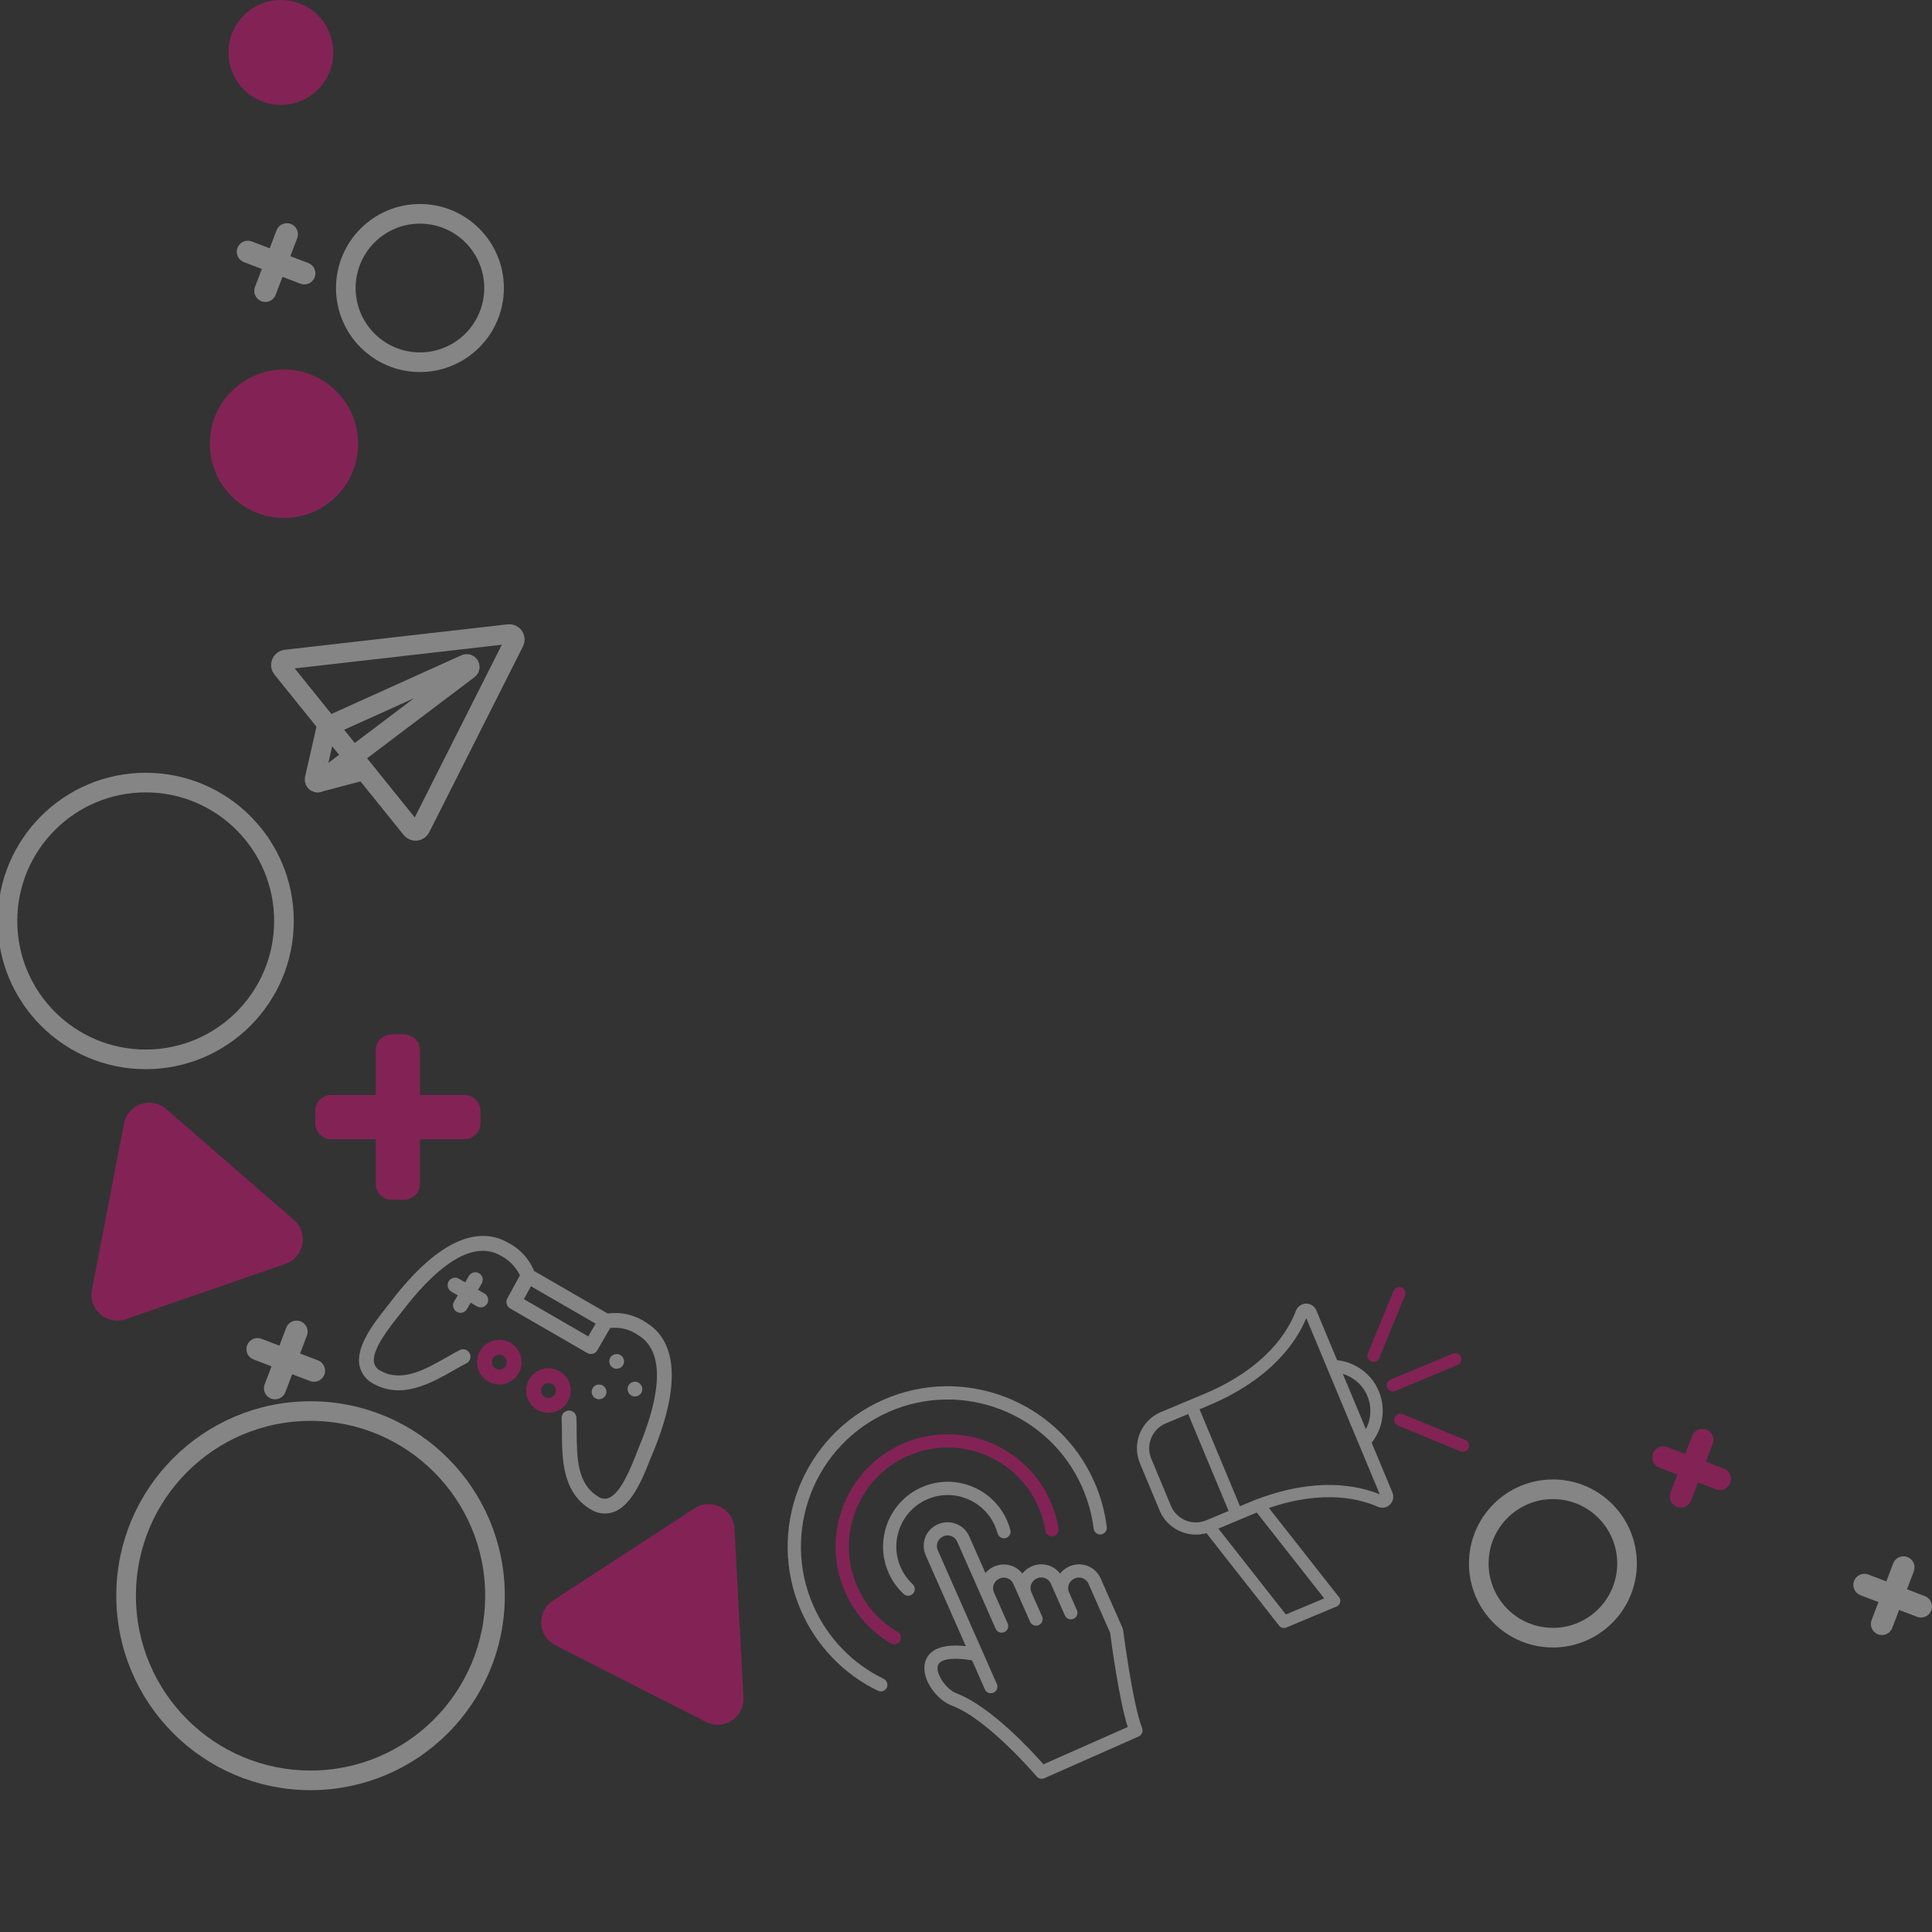 <svg width="492" height="492" viewBox="0 0 492 492" fill="none" xmlns="http://www.w3.org/2000/svg">
<rect x="0" y="0" width="492" height="492" fill="#333333" stroke="none"/>
<g opacity="0.4">
<g clip-path="url(#clip0_1887_17229)">
<path d="M340.505 346.379L335.216 333.698C334.623 332.268 332.974 331.598 331.545 332.191C330.839 332.488 330.299 333.051 330.018 333.781C328.126 338.84 322.556 348.341 306.461 355.066L302.821 356.587C302.821 356.587 302.821 356.587 302.813 356.587L295.663 359.577C290.579 361.699 288.17 367.572 290.298 372.653L295.313 384.665C297.274 389.374 302.441 391.777 307.228 390.431L325.732 413.982C326.165 414.538 326.918 414.728 327.564 414.462L340.338 409.121H340.36C341.158 408.779 341.531 407.866 341.204 407.067C341.113 406.854 340.983 406.664 340.816 406.52L323.148 384.026C337.1 379.249 346.44 381.728 350.87 383.714C351.584 384.033 352.367 384.049 353.081 383.752C354.51 383.159 355.186 381.508 354.593 380.085L349.304 367.404C352.23 363.715 352.96 358.679 351.128 354.29C349.297 349.901 345.209 346.888 340.535 346.379M298.193 383.478L293.178 371.467C291.719 367.975 293.375 363.943 296.863 362.483L302.578 360.094L312.875 384.779L307.16 387.167C303.672 388.628 299.645 386.97 298.186 383.478M327.442 411.13L310.268 389.267L315.527 387.069L319.167 385.547C319.463 385.425 319.752 385.304 320.048 385.182L337.222 407.045L327.442 411.13ZM351.364 380.542C346.029 378.351 335.489 376.016 320.299 381.728C320.177 381.744 320.056 381.782 319.942 381.827L315.77 383.569L305.473 358.885L307.669 357.964C324.083 351.103 330.322 341.335 332.647 335.66L337.997 348.478L346.029 367.732L351.371 380.542H351.364ZM347.83 363.936L341.956 349.863C344.737 350.707 347.063 352.753 348.218 355.507C349.373 358.261 349.19 361.364 347.83 363.936Z" fill="white"/>
<path d="M369.988 344.705L354.099 351.346C353.301 351.681 352.928 352.594 353.255 353.392C353.582 354.191 354.501 354.564 355.299 354.237L371.189 347.596C371.987 347.261 372.367 346.348 372.032 345.549C371.698 344.751 370.786 344.378 369.988 344.705Z" fill="#F90A88"/>
<path d="M350.392 346.706C350.764 346.554 351.075 346.257 351.235 345.854L357.778 329.909C358.105 329.111 357.725 328.198 356.927 327.863C356.129 327.536 355.217 327.916 354.883 328.715L348.34 344.659C348.013 345.458 348.393 346.371 349.191 346.706C349.594 346.873 350.019 346.858 350.392 346.706Z" fill="#F90A88"/>
<path d="M357.193 360.132C356.395 359.805 355.483 360.185 355.148 360.984C354.822 361.783 355.202 362.696 356 363.03L371.927 369.58C372.33 369.747 372.755 369.732 373.128 369.58C373.5 369.428 373.804 369.131 373.971 368.728C374.298 367.929 373.918 367.016 373.12 366.682L357.193 360.132Z" fill="#F90A88"/>
<path d="M272.265 398.928C271.331 399.339 270.556 399.97 269.963 400.723C268.321 398.563 265.343 397.726 262.683 398.898C261.741 399.316 260.95 399.947 260.358 400.716C258.701 398.593 255.76 397.779 253.123 398.943C252.249 399.331 251.52 399.902 250.95 400.594L246.816 391.23C245.479 388.194 241.922 386.818 238.814 388.187C235.706 389.556 234.414 393.086 235.76 396.121L245.957 419.208C238.624 418.402 236.238 420.905 235.585 423.324C234.452 427.523 238.586 433.045 242.591 434.422C251.733 437.96 263.868 452.253 263.99 452.39C264.469 452.961 265.267 453.143 265.943 452.839L289.963 442.212C290.777 441.847 291.172 440.911 290.845 440.074C288.406 433.799 286.042 415.313 286.02 415.123C286.02 415.123 286.02 415.116 286.02 415.108C286.004 415.009 285.982 414.91 285.951 414.811C285.951 414.796 285.944 414.789 285.936 414.773C285.921 414.735 285.913 414.69 285.898 414.652L280.282 401.933C278.945 398.905 275.389 397.528 272.273 398.913M287.205 439.785L265.723 449.294C262.744 445.909 252.386 434.635 243.739 431.288C241.048 430.36 238.244 426.321 238.814 424.206C239.285 422.472 242.606 421.962 247.553 422.829L250.806 430.2C251.178 431.045 252.166 431.425 253.009 431.052C253.853 430.68 254.233 429.691 253.86 428.846L238.814 394.782C238.222 393.436 238.822 391.853 240.243 391.222C241.58 390.629 243.161 391.245 243.754 392.591L250.061 406.87L253.556 414.781C253.929 415.625 254.917 416.006 255.76 415.633C256.604 415.26 256.984 414.271 256.611 413.427L253.116 405.516C252.523 404.177 253.131 402.602 254.552 401.971C255.889 401.377 257.462 401.986 258.055 403.332L259.598 406.832L262.318 412.993C262.691 413.838 263.678 414.218 264.522 413.845C265.365 413.473 265.745 412.484 265.373 411.639L262.653 405.478C262.06 404.131 262.675 402.556 264.104 401.925C265.441 401.332 267.014 401.94 267.607 403.287L269.18 406.854L271.186 411.388C271.559 412.233 272.546 412.613 273.39 412.24C274.233 411.867 274.613 410.879 274.241 410.034L272.235 405.5C271.642 404.162 272.25 402.587 273.671 401.956C275.016 401.362 276.597 401.963 277.19 403.31L282.699 415.785C282.965 417.824 284.918 432.597 287.175 439.785" fill="white"/>
<path d="M256.103 391.686C257.007 391.435 257.531 390.515 257.296 389.617C257.068 388.78 256.779 387.959 256.437 387.175C252.759 378.853 243.01 375.072 234.689 378.754C226.383 382.428 222.614 392.196 226.284 400.518C227.196 402.587 228.488 404.405 230.129 405.919C230.638 406.39 231.36 406.489 231.961 406.223C232.166 406.132 232.356 406.002 232.515 405.828C233.146 405.143 233.108 404.078 232.424 403.439C231.132 402.237 230.106 400.792 229.377 399.149C226.451 392.53 229.453 384.764 236.056 381.843C242.66 378.921 250.426 381.919 253.352 388.537C253.625 389.161 253.861 389.822 254.043 390.492C254.287 391.389 255.214 391.922 256.11 391.686" fill="white"/>
<path d="M218.321 404.04C212.705 391.321 218.465 376.396 231.163 370.774C243.869 365.153 258.778 370.926 264.394 383.645C265.268 385.631 265.891 387.708 266.225 389.83C266.377 390.75 267.243 391.374 268.163 391.23C269.082 391.077 269.705 390.218 269.561 389.297C269.173 386.886 268.474 384.528 267.479 382.284C261.111 367.861 244.203 361.311 229.795 367.693C215.395 374.068 208.86 390.994 215.228 405.417C217.667 410.939 221.695 415.466 226.877 418.501C227.364 418.782 227.933 418.798 228.412 418.585C228.724 418.448 228.997 418.212 229.187 417.892C229.658 417.086 229.385 416.051 228.579 415.58C224.012 412.91 220.464 408.916 218.313 404.047" fill="#F90A88"/>
<path d="M224.863 356.504C204.3 365.602 194.968 389.761 204.064 410.346C207.97 419.193 214.893 426.374 223.563 430.566C224.027 430.794 224.544 430.786 224.985 430.588C225.334 430.429 225.638 430.155 225.82 429.782C226.223 428.945 225.874 427.934 225.038 427.53C217.089 423.681 210.736 417.094 207.157 408.984C198.813 390.096 207.37 367.945 226.231 359.592C245.099 351.239 267.228 359.813 275.571 378.701C277.068 382.094 278.056 385.654 278.505 389.282C278.619 390.21 279.462 390.864 280.382 390.75C281.309 390.636 281.962 389.792 281.848 388.871C281.362 384.908 280.29 381.029 278.657 377.332C269.561 356.739 245.434 347.398 224.863 356.504Z" fill="white"/>
<path d="M130.953 163.475L107.07 210.837C106.614 211.734 105.383 211.863 104.752 211.08L71.84 170.215C71.156 169.363 71.681 168.085 72.76 167.963L129.555 161.474C130.649 161.353 131.447 162.494 130.953 163.483V163.475Z" stroke="white" stroke-width="5" stroke-linecap="round" stroke-linejoin="round"/>
<path d="M118.551 169.142L83.481 184.973C83.261 185.071 83.109 185.262 83.056 185.497L80.13 198.361C79.971 199.053 80.761 199.563 81.331 199.137L119.326 170.451C120.048 169.903 119.379 168.777 118.559 169.15L118.551 169.142Z" stroke="white" stroke-width="5" stroke-linecap="round" stroke-linejoin="round"/>
<path d="M92.73 196.163L80.875 199.289" stroke="white" stroke-width="5" stroke-linecap="round" stroke-linejoin="round"/>
<path d="M165.804 371.056L166.496 369.405C173.252 352.784 172.522 341.487 164.345 336.672C161.519 334.801 158.099 334.025 154.74 334.489L136.024 323.672C134.74 320.53 132.361 317.959 129.329 316.437C121.077 311.759 110.939 316.772 99.936 330.936L98.849 332.359C95.354 336.756 90.521 342.788 91.562 347.801C91.98 349.741 93.234 351.392 94.981 352.312L95.179 352.426C102.436 356.405 109.762 352.251 115.62 348.912C116.722 348.28 117.832 347.657 118.873 347.124C119.777 346.599 120.081 345.435 119.549 344.538C119.063 343.701 118.022 343.374 117.14 343.769C116.038 344.317 114.921 344.971 113.743 345.648C108.173 348.805 102.406 352.069 96.995 349.117C96.129 348.744 95.483 347.984 95.255 347.063C94.594 343.754 99.108 338.11 101.798 334.732L102.93 333.294C109.663 324.562 119.405 315.167 127.429 319.716C129.595 320.811 131.343 322.591 132.407 324.775L129.192 330.647C128.706 331.552 129.025 332.678 129.899 333.196L149.535 344.545C150.439 345.07 151.594 344.758 152.119 343.853L155.386 338.186C157.871 337.897 160.379 338.528 162.438 339.951C170.387 344.629 167.127 357.774 162.94 367.975L162.263 369.679C160.683 373.703 158.061 380.443 154.869 381.523C153.965 381.812 152.97 381.637 152.225 381.044C146.966 377.834 146.906 371.2 146.852 364.795C146.852 363.441 146.852 362.133 146.784 360.908C146.678 359.866 145.751 359.113 144.717 359.219C143.76 359.318 143.023 360.124 143.015 361.091C143.083 362.262 143.091 363.532 143.099 364.81C143.137 371.558 143.205 379.986 150.28 384.292L150.477 384.406C152.149 385.463 154.208 385.722 156.085 385.114C160.941 383.508 163.738 376.305 165.797 371.071L165.804 371.056ZM149.801 340.316L133.41 330.837L135.218 327.559L151.678 337.075L149.808 340.316H149.801Z" fill="white"/>
<path d="M116.32 334.07C117.224 334.595 118.379 334.283 118.903 333.378L119.845 331.743L121.479 332.686C122.384 333.211 123.539 332.899 124.063 331.994C124.587 331.088 124.276 329.932 123.371 329.407L121.738 328.464L122.68 326.829C123.204 325.923 122.893 324.767 121.988 324.242C121.084 323.717 119.929 324.029 119.405 324.934L118.462 326.57L116.829 325.627C115.924 325.102 114.769 325.414 114.245 326.319C113.721 327.224 114.032 328.38 114.936 328.905L116.57 329.848L115.628 331.484C115.104 332.389 115.415 333.546 116.32 334.07Z" fill="white"/>
<path d="M160.752 355.378C160.965 355.507 161.2 355.591 161.451 355.606C161.694 355.652 161.945 355.629 162.181 355.545C162.424 355.499 162.659 355.393 162.842 355.226C163.047 355.089 163.214 354.898 163.328 354.685C163.586 354.252 163.647 353.735 163.503 353.255C163.298 352.533 162.69 351.993 161.945 351.878C161.702 351.833 161.451 351.848 161.216 351.932C160.729 352.046 160.311 352.358 160.061 352.799C159.567 353.704 159.871 354.845 160.752 355.385V355.378Z" fill="white"/>
<path d="M155.234 347.17C155.28 347.413 155.386 347.641 155.553 347.832C155.69 348.037 155.88 348.204 156.1 348.318C156.534 348.577 157.05 348.638 157.529 348.486C157.772 348.44 158.008 348.334 158.19 348.166C158.395 348.022 158.563 347.839 158.677 347.626C158.935 347.193 158.996 346.675 158.851 346.196C158.578 345.207 157.559 344.614 156.564 344.872C156.078 344.986 155.66 345.298 155.409 345.74C155.28 345.953 155.204 346.188 155.181 346.432C155.128 346.675 155.151 346.934 155.234 347.17Z" fill="white"/>
<path d="M150.752 354.936C150.797 355.18 150.904 355.408 151.071 355.598C151.208 355.804 151.398 355.971 151.618 356.085C152.051 356.344 152.568 356.405 153.047 356.253C153.29 356.207 153.525 356.1 153.708 355.933C153.913 355.788 154.08 355.606 154.194 355.393C154.452 354.959 154.513 354.442 154.369 353.963C154.095 352.974 153.077 352.381 152.082 352.639C151.595 352.753 151.177 353.065 150.927 353.506C150.797 353.719 150.721 353.955 150.699 354.199C150.645 354.442 150.668 354.701 150.752 354.936Z" fill="white"/>
<path d="M129.991 341.967C127.278 340.399 123.813 341.328 122.247 344.043C120.682 346.759 121.609 350.228 124.322 351.795C127.035 353.362 130.5 352.434 132.065 349.718C133.631 347.002 132.703 343.534 129.991 341.967ZM126.214 348.524C125.31 347.999 124.998 346.843 125.522 345.937C126.047 345.032 127.202 344.72 128.106 345.245C129.01 345.77 129.322 346.926 128.798 347.832C128.273 348.737 127.118 349.049 126.214 348.524Z" fill="#F90A88"/>
<path d="M142.498 349.201C139.786 347.634 136.32 348.562 134.755 351.277C133.19 353.993 134.117 357.462 136.83 359.029C139.542 360.596 143.008 359.668 144.573 356.952C146.138 354.237 145.211 350.768 142.498 349.201ZM138.722 355.75C137.817 355.226 137.506 354.069 138.03 353.164C138.555 352.259 139.71 351.947 140.614 352.472C141.518 352.997 141.83 354.153 141.305 355.058C140.781 355.963 139.626 356.275 138.722 355.75Z" fill="#F90A88"/>
<path d="M102.853 263.401H99.776C97.518 263.401 95.688 265.233 95.688 267.494V301.444C95.688 303.704 97.518 305.536 99.776 305.536H102.853C105.111 305.536 106.942 303.704 106.942 301.444V267.494C106.942 265.233 105.111 263.401 102.853 263.401Z" fill="#F90A88"/>
<path d="M80.269 282.928V286.009C80.269 288.269 82.1 290.102 84.358 290.102H118.272C120.53 290.102 122.361 288.269 122.361 286.009V282.928C122.361 280.668 120.53 278.836 118.272 278.836H84.358C82.1 278.836 80.269 280.668 80.269 282.928Z" fill="#F90A88"/>
<path d="M74.064 57.026L74.057 57.023C72.606 56.469 70.981 57.198 70.428 58.65L64.935 73.072C64.382 74.525 65.11 76.151 66.561 76.705L66.568 76.708C68.019 77.262 69.644 76.533 70.197 75.081L75.689 60.658C76.243 59.206 75.515 57.58 74.064 57.026Z" fill="white"/>
<path d="M60.477 63.111L60.474 63.118C59.921 64.571 60.649 66.197 62.1 66.751L76.507 72.25C77.958 72.803 79.582 72.075 80.135 70.623L80.138 70.615C80.691 69.163 79.964 67.537 78.513 66.983L64.106 61.484C62.655 60.93 61.03 61.659 60.477 63.111Z" fill="white"/>
<path d="M434.544 364.049L434.537 364.046C433.086 363.492 431.462 364.221 430.909 365.673L425.416 380.095C424.863 381.548 425.59 383.174 427.041 383.728L427.048 383.731C428.499 384.284 430.124 383.556 430.677 382.103L436.17 367.681C436.723 366.229 435.995 364.603 434.544 364.049Z" fill="#F90A88"/>
<path d="M420.948 370.127L420.945 370.134C420.392 371.587 421.12 373.213 422.571 373.767L436.977 379.266C438.428 379.819 440.053 379.091 440.606 377.638L440.609 377.631C441.162 376.179 440.434 374.552 438.983 373.999L424.577 368.5C423.126 367.946 421.501 368.675 420.948 370.127Z" fill="#F90A88"/>
<path d="M76.531 336.487L76.524 336.484C75.073 335.931 73.448 336.659 72.895 338.112L67.402 352.534C66.849 353.986 67.577 355.612 69.028 356.166L69.035 356.169C70.486 356.723 72.11 355.994 72.663 354.542L78.156 340.12C78.71 338.667 77.982 337.041 76.531 336.487Z" fill="white"/>
<path d="M62.94 342.559L62.937 342.566C62.384 344.018 63.112 345.645 64.563 346.199L78.97 351.697C80.421 352.251 82.045 351.522 82.598 350.07L82.601 350.063C83.154 348.61 82.427 346.984 80.976 346.43L66.569 340.932C65.118 340.378 63.493 341.106 62.94 342.559Z" fill="white"/>
<path d="M485.748 396.518L485.74 396.515C484.29 395.961 482.665 396.69 482.112 398.143L476.619 412.565C476.066 414.017 476.793 415.643 478.244 416.197L478.251 416.2C479.702 416.754 481.327 416.025 481.88 414.573L487.373 400.151C487.926 398.698 487.199 397.072 485.748 396.518Z" fill="white"/>
<path d="M472.153 402.593L472.15 402.6C471.597 404.053 472.325 405.679 473.776 406.233L488.183 411.732C489.633 412.285 491.258 411.557 491.811 410.104L491.814 410.097C492.367 408.645 491.639 407.019 490.189 406.465L475.782 400.966C474.331 400.412 472.706 401.141 472.153 402.593Z" fill="white"/>
<path d="M395.462 417.048C405.887 417.048 414.338 408.588 414.338 398.152C414.338 387.716 405.887 379.256 395.462 379.256C385.037 379.256 376.586 387.716 376.586 398.152C376.586 408.588 385.037 417.048 395.462 417.048Z" stroke="white" stroke-width="5" stroke-linecap="round" stroke-linejoin="round"/>
<path d="M106.94 92.243C117.365 92.243 125.817 83.783 125.817 73.347C125.817 62.911 117.365 54.451 106.94 54.451C96.516 54.451 88.064 62.911 88.064 73.347C88.064 83.783 96.516 92.243 106.94 92.243Z" stroke="white" stroke-width="5" stroke-linecap="round" stroke-linejoin="round"/>
<path d="M37.107 269.776C56.551 269.776 72.313 253.997 72.313 234.532C72.313 215.068 56.551 199.289 37.107 199.289C17.663 199.289 1.9 215.068 1.9 234.532C1.9 253.997 17.663 269.776 37.107 269.776Z" stroke="white" stroke-width="5" stroke-linecap="round" stroke-linejoin="round"/>
<path d="M79.083 453.379C105.024 453.379 126.053 432.328 126.053 406.36C126.053 380.392 105.024 359.341 79.083 359.341C53.142 359.341 32.113 380.392 32.113 406.36C32.113 432.328 53.142 453.379 79.083 453.379Z" stroke="white" stroke-width="5" stroke-linecap="round" stroke-linejoin="round"/>
<path d="M72.319 131.906C82.744 131.906 91.195 123.446 91.195 113.01C91.195 102.574 82.744 94.114 72.319 94.114C61.894 94.114 53.443 102.574 53.443 113.01C53.443 123.446 61.894 131.906 72.319 131.906Z" fill="#F90A88"/>
<path d="M71.529 26.716C78.899 26.716 84.873 20.735 84.873 13.358C84.873 5.981 78.899 0 71.529 0C64.16 0 58.185 5.981 58.185 13.358C58.185 20.735 64.16 26.716 71.529 26.716Z" fill="#F90A88"/>
<path d="M31.574 286.146L23.405 328.487C22.447 333.454 27.22 337.592 31.992 335.942L72.707 321.854C77.48 320.203 78.68 313.995 74.865 310.686L42.319 282.426C38.504 279.11 32.539 281.179 31.574 286.138V286.146Z" fill="#F90A88"/>
<path d="M176.912 384.087L140.802 407.608C136.569 410.361 136.904 416.675 141.402 418.965L179.8 438.515C184.299 440.805 189.595 437.359 189.329 432.308L187.042 389.244C186.776 384.193 181.145 381.333 176.912 384.087Z" fill="#F90A88"/>
</g>
</g>
<defs>
<clipPath id="clip0_1887_17229">
<rect width="492" height="492" fill="white"/>
</clipPath>
</defs>
</svg>
